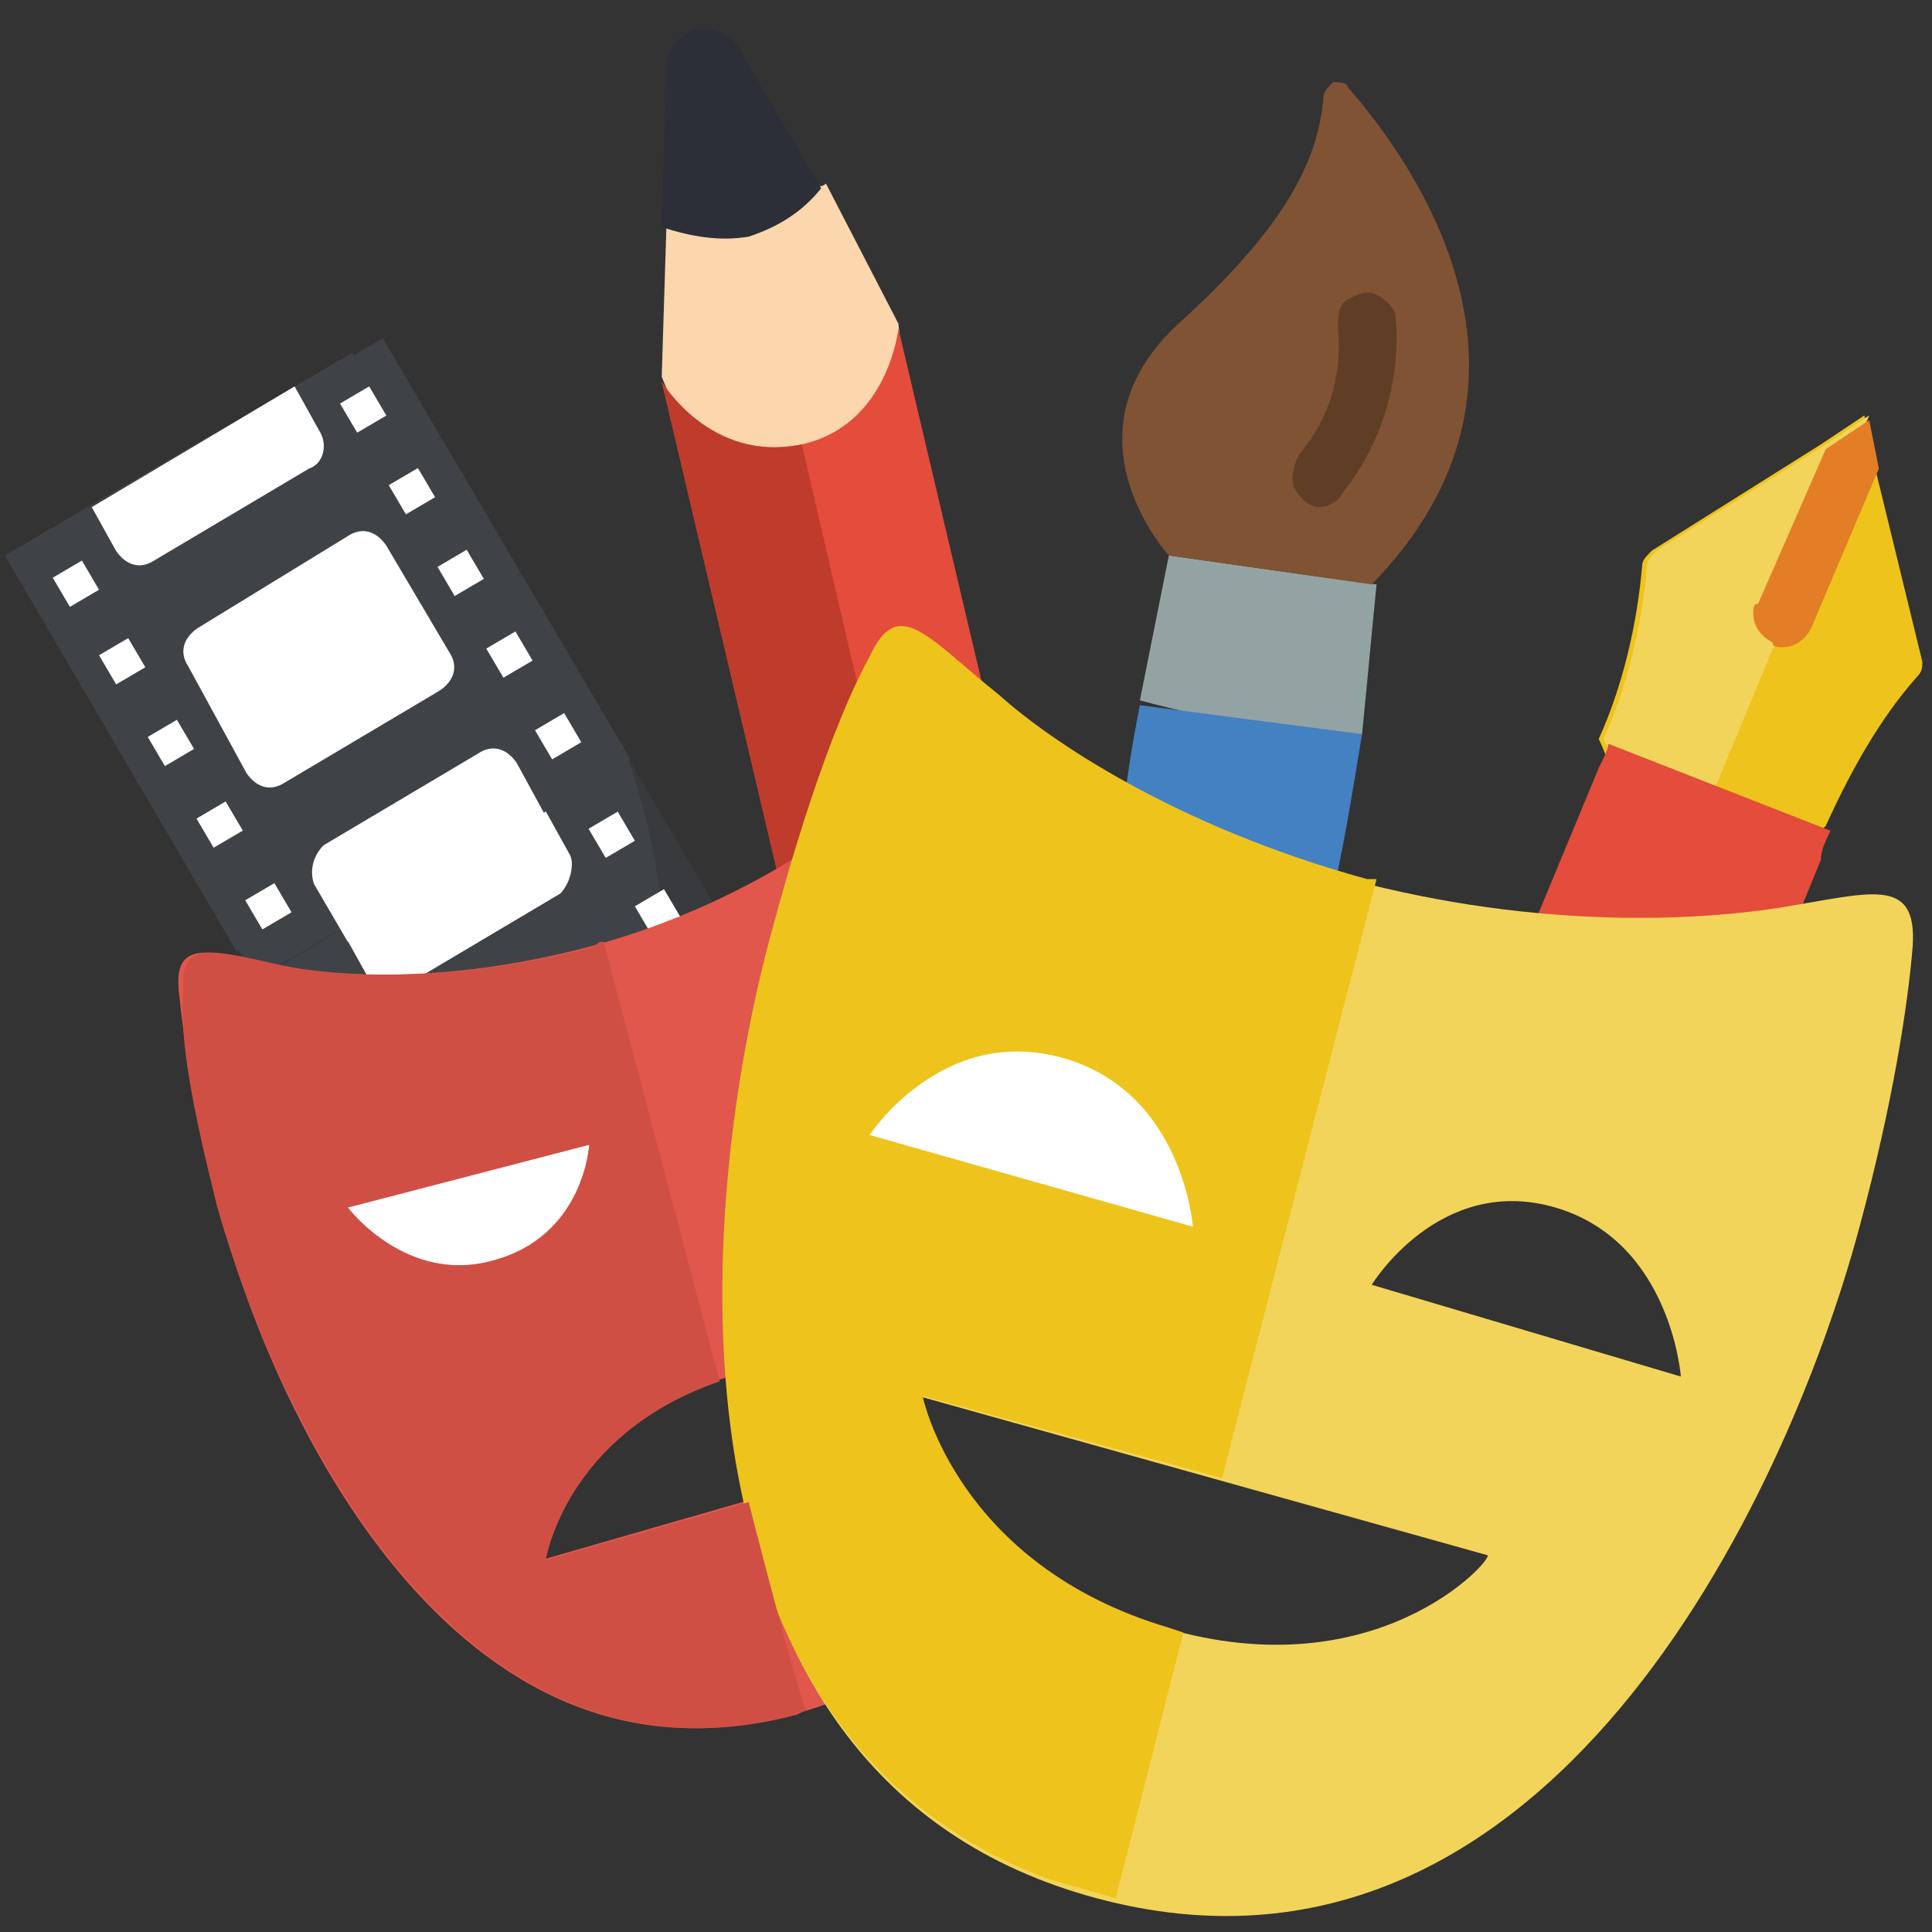 <?xml version="1.0" encoding="utf-8"?>
<!-- Generator: Adobe Illustrator 23.0.1, SVG Export Plug-In . SVG Version: 6.00 Build 0)  -->
<svg version="1.1" id="Layer_1" xmlns="http://www.w3.org/2000/svg" xmlns:xlink="http://www.w3.org/1999/xlink" x="0px" y="0px"
	 width="40px" height="40px" viewBox="0 0 40 40" style="enable-background:new 0 0 40 40;" xml:space="preserve">
<rect x="0" y="0" width="40" height="40" fill="#333333" stroke="none"/>
<style type="text/css">
	.st0{fill:#EEC31B;}
	.st1{fill:#F2D45A;}
	.st2{fill:#E37D26;}
	.st3{fill:#383A3D;}
	.st4{fill:#3F4347;}
	.st5{fill:#FFFFFF;}
	.st6{fill:#93A3A3;}
	.st7{fill:#E44C3B;}
	.st8{fill:#4381C2;}
	.st9{fill:#FCD6AC;}
	.st10{fill:#2C2F38;}
	.st11{fill:#BF3B2B;}
	.st12{fill:#805334;}
	.st13{fill:#603E26;}
	.st14{fill:#E1574C;}
	.st15{fill:#D04F45;}
</style>
<g>
	<path class="st0" d="M39.8,13.7c0,0.1,0,0.2-0.1,0.3c-0.8,0.9-1.4,2-1.9,3.1c-0.2,0.2-0.5,0.3-0.7,0.4c-0.7,0.2-1.4,0.1-2.1-0.2
		c0,0,0,0,0,0c-0.7-0.3-1.2-0.7-1.6-1.3c-0.1-0.2-0.2-0.5-0.3-0.7c0.5-1.1,0.8-2.4,0.9-3.6c0-0.1,0.1-0.2,0.2-0.3l3.5-2.2l0.9-0.6
		l0.2,1L39.8,13.7z"/>
	<path class="st1" d="M38.7,8.6l-1.9,4.6h0l-1.7,4.1c0,0,0,0,0,0c-0.7-0.3-1.2-0.7-1.6-1.3c-0.1-0.2-0.2-0.5-0.3-0.7
		c0.5-1.1,0.8-2.4,0.9-3.6c0-0.1,0.1-0.2,0.2-0.3l3.5-2.2L38.7,8.6z"/>
	<path class="st2" d="M38.9,9.7l-1.4,3.3c-0.1,0.2-0.3,0.4-0.6,0.4c-0.1,0-0.2,0-0.2-0.1h0c-0.2-0.1-0.4-0.3-0.4-0.6
		c0-0.1,0-0.2,0.1-0.2l1.4-3.2l0.9-0.6L38.9,9.7z"/>
	<g>
		<rect x="7.2" y="17.3" transform="matrix(0.862 -0.507 0.507 0.862 -9.716 9.023)" class="st3" width="9" height="10.1"/>
		<path class="st4" d="M13,15.7l-7.7,4.6l4.8,8.2C13.7,25.2,14.6,20.3,13,15.7z"/>
		<path class="st5" d="M11.8,17.7l-0.5-0.9l-4.2,2.5l0.5,0.9c0.2,0.3,0.5,0.4,0.8,0.2l3.2-1.9C11.8,18.3,11.9,17.9,11.8,17.7z"/>
		<path class="st5" d="M11.7,27l0.5,0.9l4.2-2.5l-0.5-0.9c-0.2-0.3-0.5-0.4-0.8-0.2l-3.2,1.9C11.6,26.4,11.5,26.8,11.7,27z"/>
		<path class="st5" d="M14.4,22.2L13.2,20c-0.2-0.3-0.5-0.4-0.8-0.2l-3.2,1.9c-0.3,0.2-0.4,0.5-0.2,0.8l1.3,2.2
			c0.2,0.3,0.5,0.4,0.8,0.2l3.2-1.9C14.5,22.8,14.6,22.5,14.4,22.2z"/>
		<g>
			<rect x="6.4" y="20.4" transform="matrix(0.862 -0.507 0.507 0.862 -9.587 6.289)" class="st5" width="0.7" height="0.7"/>
			<rect x="7.4" y="22" transform="matrix(0.862 -0.507 0.507 0.862 -10.302 7.022)" class="st5" width="0.7" height="0.7"/>
			
				<rect x="8.4" y="23.7" transform="matrix(0.862 -0.507 0.507 0.862 -11.016 7.754)" class="st5" width="0.7" height="0.7"/>
			
				<rect x="9.3" y="25.4" transform="matrix(0.862 -0.507 0.507 0.862 -11.731 8.487)" class="st5" width="0.7" height="0.7"/>
			
				<rect x="10.3" y="27.1" transform="matrix(0.862 -0.507 0.507 0.862 -12.446 9.22)" class="st5" width="0.7" height="0.7"/>
			
				<rect x="12.3" y="16.9" transform="matrix(0.862 -0.507 0.507 0.862 -6.985 8.827)" class="st5" width="0.7" height="0.7"/>
			<rect x="13.3" y="18.5" transform="matrix(0.862 -0.507 0.507 0.862 -7.7 9.56)" class="st5" width="0.7" height="0.7"/>
			
				<rect x="14.3" y="20.2" transform="matrix(0.862 -0.507 0.507 0.862 -8.415 10.293)" class="st5" width="0.7" height="0.7"/>
			
				<rect x="15.3" y="21.9" transform="matrix(0.862 -0.507 0.507 0.862 -9.13 11.025)" class="st5" width="0.7" height="0.7"/>
			
				<rect x="16.3" y="23.6" transform="matrix(0.862 -0.507 0.507 0.862 -9.845 11.758)" class="st5" width="0.7" height="0.7"/>
		</g>
		<rect x="2.1" y="8.6" transform="matrix(0.862 -0.507 0.507 0.862 -6.003 5.219)" class="st4" width="9" height="10.1"/>
		<path class="st4" d="M7.3,7.3l-7.2,4.2l4.8,8.2C8.5,16.5,8.9,11.9,7.3,7.3z"/>
		<path class="st5" d="M6.6,8.9L6.1,8l-4.2,2.5l0.5,0.9c0.2,0.3,0.5,0.4,0.8,0.2l3.2-1.9C6.7,9.6,6.8,9.2,6.6,8.9z"/>
		<path class="st5" d="M6.5,18.3l0.7,1.2l4.1-2.6l-0.6-1.1c-0.2-0.3-0.5-0.4-0.8-0.2l-3.2,1.9C6.5,17.7,6.4,18,6.5,18.3z"/>
		<path class="st5" d="M9.3,13.5L8,11.3c-0.2-0.3-0.5-0.4-0.8-0.2L4.1,13c-0.3,0.2-0.4,0.5-0.2,0.8L5.1,16c0.2,0.3,0.5,0.4,0.8,0.2
			l3.2-1.9C9.4,14.1,9.5,13.8,9.3,13.5z"/>
		<g>
			<rect x="1.2" y="11.7" transform="matrix(0.862 -0.507 0.507 0.862 -5.874 2.484)" class="st5" width="0.7" height="0.7"/>
			<rect x="2.2" y="13.3" transform="matrix(0.862 -0.507 0.507 0.862 -6.589 3.217)" class="st5" width="0.7" height="0.7"/>
			<rect x="3.2" y="15" transform="matrix(0.862 -0.507 0.507 0.862 -7.304 3.95)" class="st5" width="0.7" height="0.7"/>
			<rect x="4.2" y="16.7" transform="matrix(0.862 -0.507 0.507 0.862 -8.019 4.682)" class="st5" width="0.7" height="0.7"/>
			<rect x="5.2" y="18.4" transform="matrix(0.862 -0.507 0.507 0.862 -8.734 5.415)" class="st5" width="0.7" height="0.7"/>
			<rect x="7.2" y="8.1" transform="matrix(0.862 -0.507 0.507 0.862 -3.273 5.023)" class="st5" width="0.7" height="0.7"/>
			<rect x="8.2" y="9.8" transform="matrix(0.862 -0.507 0.507 0.862 -3.988 5.755)" class="st5" width="0.7" height="0.7"/>
			<rect x="9.2" y="11.5" transform="matrix(0.862 -0.507 0.507 0.862 -4.702 6.488)" class="st5" width="0.7" height="0.7"/>
			
				<rect x="10.2" y="13.2" transform="matrix(0.862 -0.507 0.507 0.862 -5.417 7.221)" class="st5" width="0.7" height="0.7"/>
			
				<rect x="11.2" y="14.9" transform="matrix(0.862 -0.507 0.507 0.862 -6.132 7.953)" class="st5" width="0.7" height="0.7"/>
		</g>
	</g>
	<path class="st6" d="M28.2,15.2c-1.6,0-3.1-0.3-4.6-0.7c0.2-1,0.4-2,0.6-3c1.4,0.2,2.8,0.4,4.3,0.6C28.4,13.1,28.3,14.2,28.2,15.2z
		"/>
	<path id="Shape_1_" class="st7" d="M37.9,17.2c-0.1,0.2-0.2,0.4-0.2,0.6l-2.9,7.1l-3.4-4.9l1.7-4.1c0.1-0.2,0.2-0.4,0.2-0.5
		L37.9,17.2z"/>
	<path class="st8" d="M28.2,15.2c-0.2,1.2-0.4,2.5-0.7,3.7l-4.4,0.4c0-1.6,0.2-3.2,0.5-4.7l0,0L28.2,15.2z"/>
	<g>
		<path class="st9" d="M18.6,6.7c0,0,0.6,4.9-1.3,5.3c-1.8,0.4-3.6-4.2-3.6-4.2l0.1-3.2c0.5,0.2,0.6-2,1.2-2.1
			c0.6-0.1,1.7,1.7,2.1,1.3L18.6,6.7z"/>
		<path class="st10" d="M17,3.9c-0.4,0.5-0.9,0.8-1.5,1c-0.6,0.1-1.2,0-1.8-0.2l0.1-3.3c0-0.4,0.3-0.7,0.6-0.8c0.1,0,0.1,0,0.2,0
			c0.3,0,0.6,0.2,0.7,0.4L17,3.9z"/>
		<path class="st7" d="M21.9,20.8L20.6,25l-0.4-0.3L17,21.9l-3.3-14c0,0,1,1.7,2.9,1.3c1.8-0.4,2-2.4,2-2.4L21.9,20.8z"/>
		<path class="st11" d="M20.2,24.7L17,21.9l-3.3-14c0,0,1,1.7,2.9,1.3L20.2,24.7z"/>
	</g>
	<polygon class="st5" points="17,26.4 8.9,28.7 5.2,24.2 20.2,20.4 24.7,21.4 26.5,23.9 25.6,27.2 	"/>
	<path class="st12" d="M24.2,11.5c0,0-2.3-2.5,0.2-4.8c2.1-1.9,2.9-3.3,3-4.7c0-0.1,0.1-0.2,0.2-0.3c0.1,0,0.3,0,0.3,0.1
		c1.4,1.6,4.6,6.1,0.5,10.3"/>
	<path class="st13" d="M27.3,10.5c-0.2,0-0.4-0.2-0.5-0.4c-0.1-0.2,0-0.5,0.1-0.7c0.6-0.7,0.9-1.6,0.8-2.6c0-0.2,0-0.5,0.2-0.6
		s0.4-0.2,0.6-0.1c0.2,0.1,0.4,0.3,0.4,0.5c0.1,1.3-0.3,2.6-1.1,3.6C27.7,10.4,27.5,10.5,27.3,10.5z"/>
	<path class="st14" d="M17.8,32.8v-2.4l-6.6,1.9c0,0,0.5-2.8,3.9-3.8c1-0.3,1.9-0.3,2.7-0.1v-9.7h3.3c-0.4-1.1-0.7-2-1-2.6
		c-0.5-1-1-0.3-2.1,0.6c-0.8,0.6-2.8,2.1-5.8,2.9c-3,0.8-5.4,0.6-6.4,0.4c-1.4-0.3-2.2-0.6-2.1,0.5c0.1,1,0.3,2.4,0.8,4.4
		c1.1,4.3,4.9,12.5,11.9,10.6c1.9-0.5,3.2-1.5,4.1-2.7H17.8L17.8,32.8z M7.2,25l5-1.3c0,0-0.1,1.9-2,2.4C8.4,26.6,7.2,25,7.2,25z"/>
	<path class="st1" d="M36.8,18.8c-1.3,0.2-4.5,0.5-8.5-0.5s-6.6-2.9-7.6-3.8c-1.5-1.2-2.1-2.1-2.7-0.8c-0.6,1.1-1.3,3-2,5.6
		c-1.5,5.6-2.6,17.5,6.7,20C32,41.8,37,31,38.5,25.4c0.7-2.6,1-4.6,1.1-5.8C39.7,18.1,38.7,18.5,36.8,18.8z M18,23.5
		c0,0,1.5-2.3,4-1.6c2.5,0.7,2.7,3.5,2.7,3.5L18,23.5z M24.1,33.7c-4.4-1.3-5.1-4.8-5.1-4.8l11.8,3.3C30.9,32.3,28.5,35,24.1,33.7z
		 M28.4,26.6c0,0,1.4-2.3,3.8-1.6c2.4,0.7,2.6,3.5,2.6,3.5L28.4,26.6z"/>
	<path class="st0" d="M24.5,33.8l-0.3-0.1c-4.4-1.3-5.1-4.8-5.1-4.8l6.2,1.7l3.2-12.4c-0.1,0-0.1,0-0.2,0c-4-1.1-6.6-2.9-7.6-3.8
		c-1.5-1.2-2.1-2.1-2.7-0.8c-0.6,1.1-1.3,3-2,5.6c-1.5,5.4-2.6,16.6,5.7,19.7l1.4,0.4L24.5,33.8L24.5,33.8z M18,23.5
		c0,0,1.5-2.3,4-1.6c2.5,0.7,2.7,3.5,2.7,3.5L18,23.5z"/>
	<path class="st15" d="M15.5,31.1l-4.2,1.2c0,0,0.4-2.6,3.6-3.7l-2.4-9.1c-0.1,0-0.1,0-0.2,0.1c-3,0.8-5.4,0.6-6.4,0.4
		c-1.4-0.3-2.2-0.6-2.1,0.5C3.7,21.5,4,23,4.5,25c1.2,4.2,4.9,12.4,12,10.5l0.2-0.1C16.6,35.4,15.5,31.1,15.5,31.1z M7.2,25l5-1.3
		c0,0-0.1,1.9-2,2.4C8.4,26.6,7.2,25,7.2,25z"/>
</g>
</svg>
